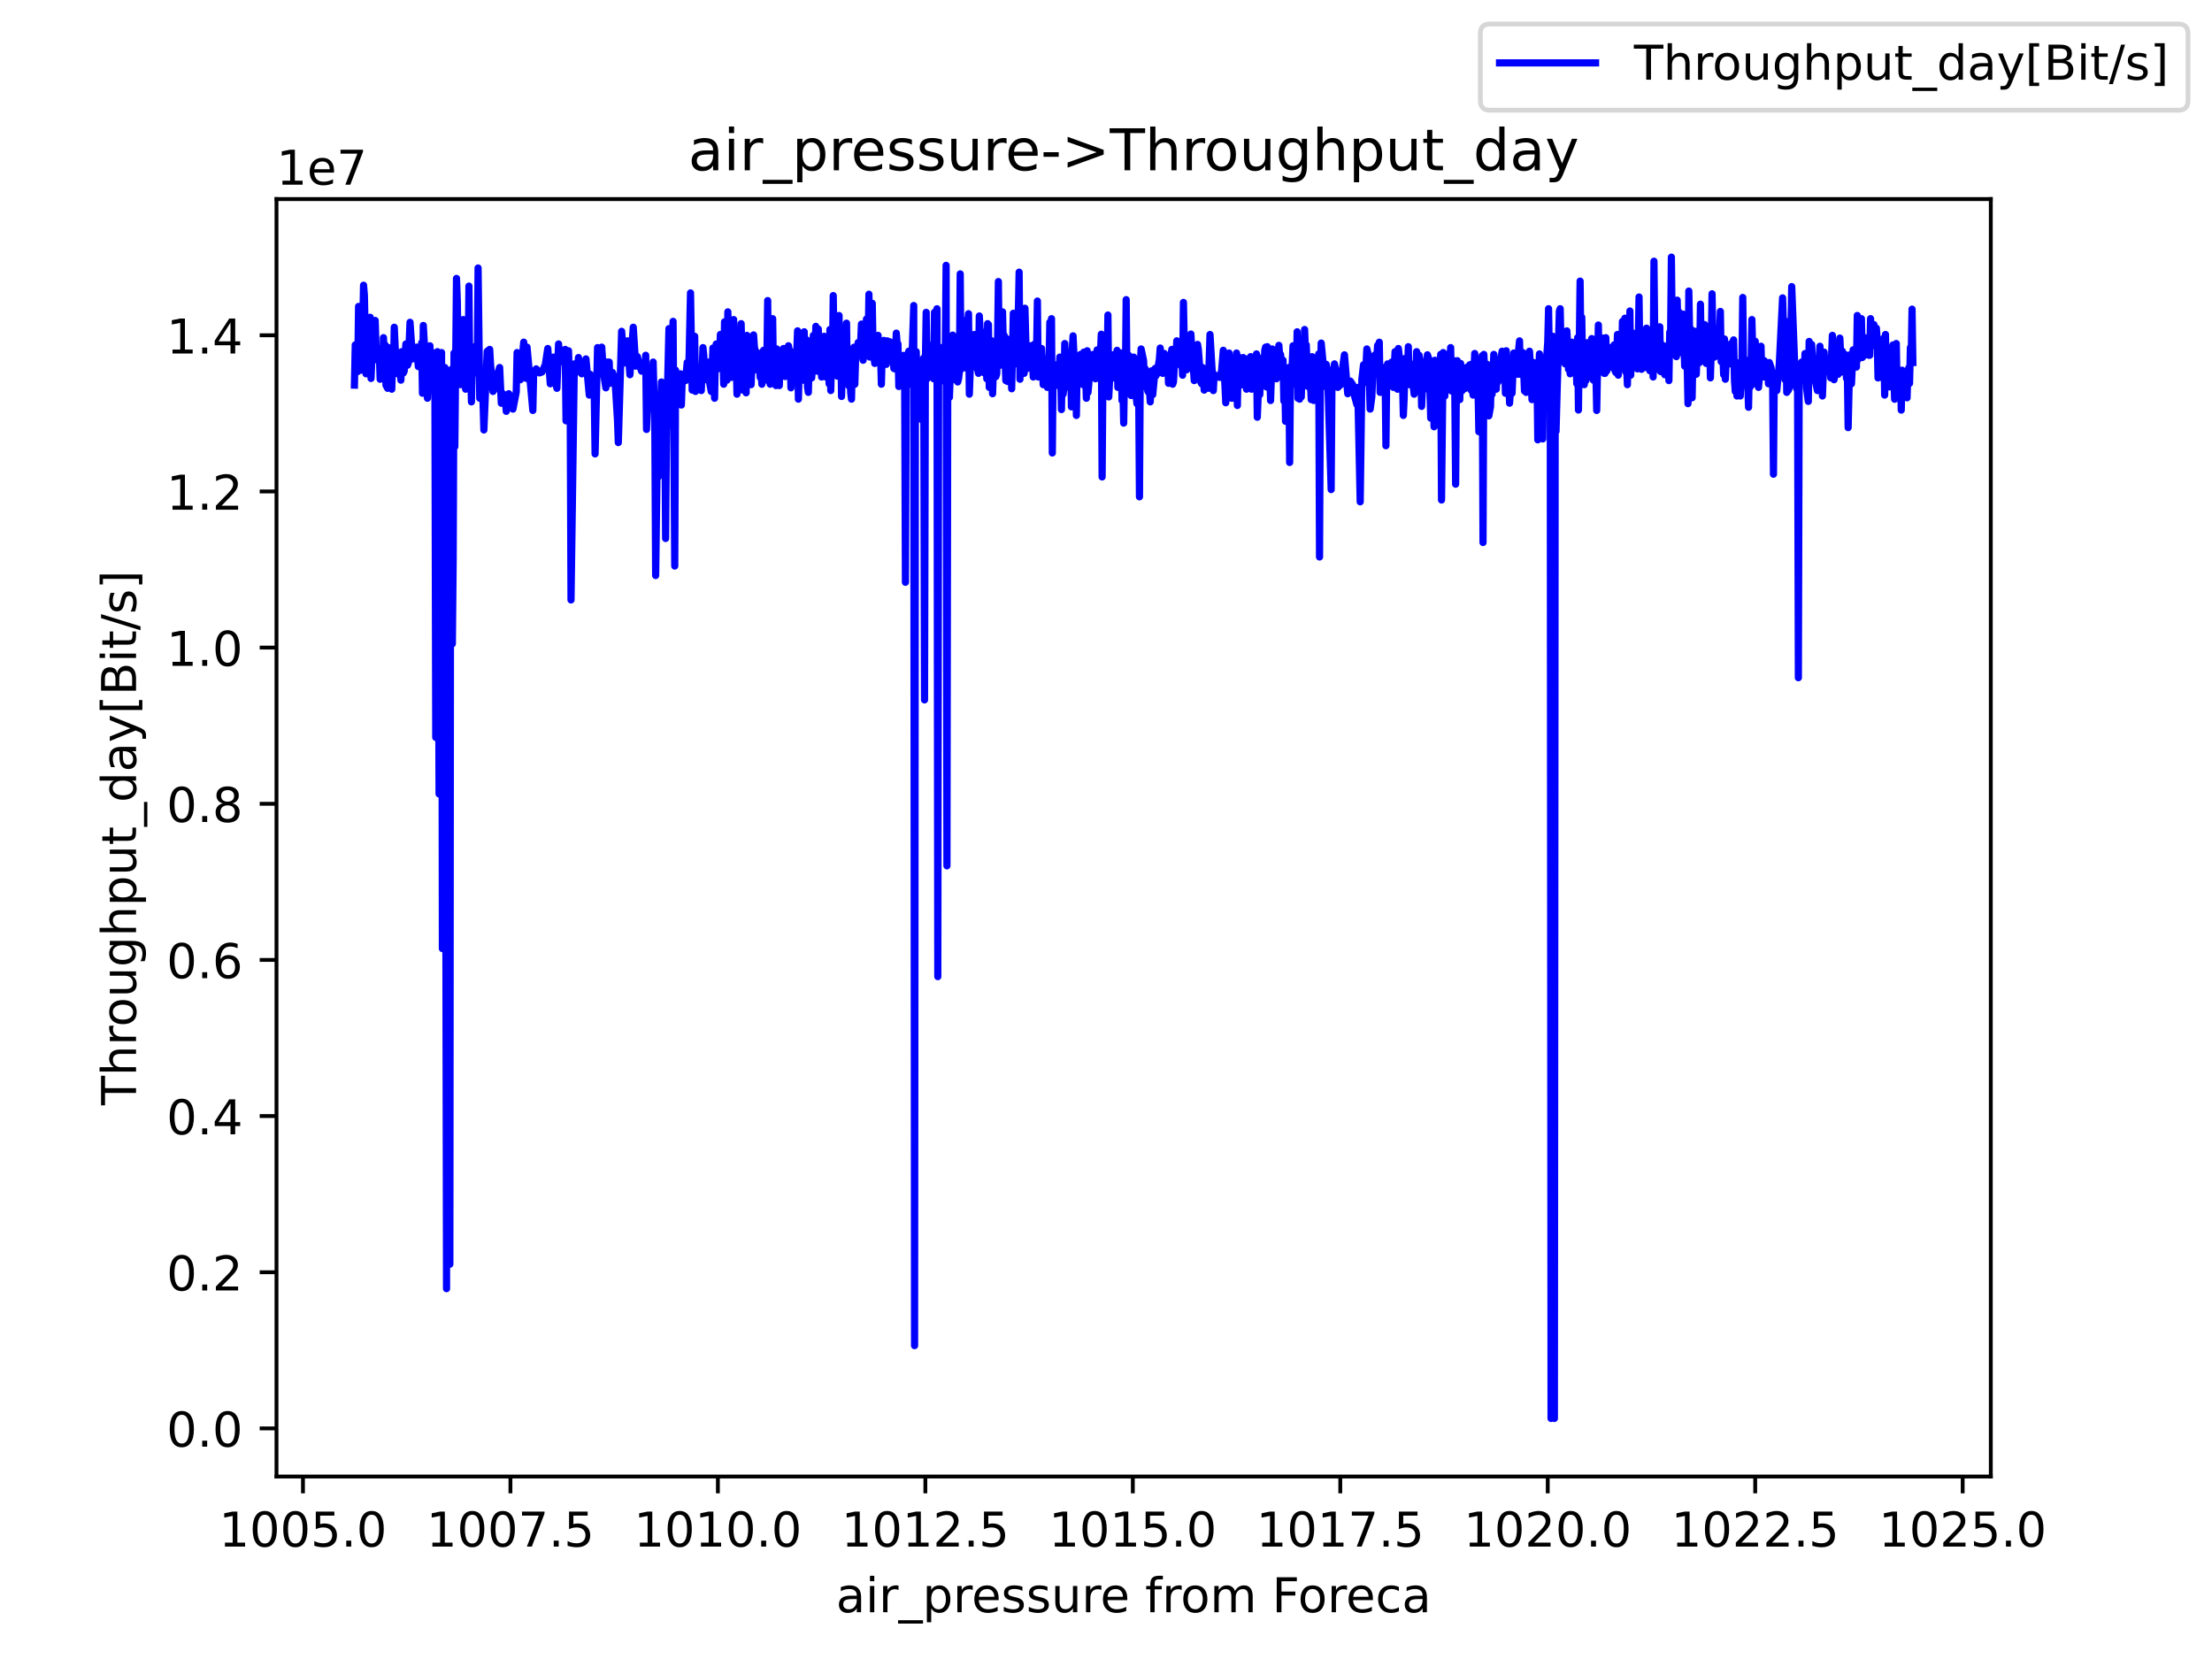 <?xml version="1.0" encoding="utf-8" standalone="no"?>
<!DOCTYPE svg PUBLIC "-//W3C//DTD SVG 1.1//EN"
  "http://www.w3.org/Graphics/SVG/1.1/DTD/svg11.dtd">
<!-- Created with matplotlib (https://matplotlib.org/) -->
<svg height="345.6pt" version="1.1" viewBox="0 0 460.8 345.6" width="460.8pt" xmlns="http://www.w3.org/2000/svg" xmlns:xlink="http://www.w3.org/1999/xlink">
 <defs>
  <style type="text/css">*{stroke-linecap:butt;stroke-linejoin:round;}</style>
 </defs>
 <g id="figure_1">
  <g id="patch_1">
   <path d="M 0 345.6 
L 460.8 345.6 
L 460.8 0 
L 0 0 
z
" style="fill:#ffffff;"/>
  </g>
  <g id="axes_1">
   <g id="patch_2">
    <path d="M 57.6 307.584 
L 414.72 307.584 
L 414.72 41.472 
L 57.6 41.472 
z
" style="fill:#ffffff;"/>
   </g>
   <g id="matplotlib.axis_1">
    <g id="xtick_1">
     <g id="line2d_1">
      <defs>
       <path d="M 0 0 
L 0 3.5 
" id="m29711b703c" style="stroke:#000000;stroke-width:0.8;"/>
      </defs>
      <g>
       <use style="stroke:#000000;stroke-width:0.8;" x="63.115" xlink:href="#m29711b703c" y="307.584"/>
      </g>
     </g>
     <g id="text_1">
      <!-- 1005.0 -->
      <g transform="translate(45.619 322.182)scale(0.1 -0.1)">
       <defs>
        <path d="M 12.406 8.297 
L 28.516 8.297 
L 28.516 63.922 
L 10.984 60.406 
L 10.984 69.391 
L 28.422 72.906 
L 38.281 72.906 
L 38.281 8.297 
L 54.391 8.297 
L 54.391 0 
L 12.406 0 
z
" id="DejaVuSans-49"/>
        <path d="M 31.781 66.406 
Q 24.172 66.406 20.328 58.906 
Q 16.5 51.422 16.5 36.375 
Q 16.5 21.391 20.328 13.891 
Q 24.172 6.391 31.781 6.391 
Q 39.453 6.391 43.281 13.891 
Q 47.125 21.391 47.125 36.375 
Q 47.125 51.422 43.281 58.906 
Q 39.453 66.406 31.781 66.406 
z
M 31.781 74.219 
Q 44.047 74.219 50.516 64.516 
Q 56.984 54.828 56.984 36.375 
Q 56.984 17.969 50.516 8.266 
Q 44.047 -1.422 31.781 -1.422 
Q 19.531 -1.422 13.062 8.266 
Q 6.594 17.969 6.594 36.375 
Q 6.594 54.828 13.062 64.516 
Q 19.531 74.219 31.781 74.219 
z
" id="DejaVuSans-48"/>
        <path d="M 10.797 72.906 
L 49.516 72.906 
L 49.516 64.594 
L 19.828 64.594 
L 19.828 46.734 
Q 21.969 47.469 24.109 47.828 
Q 26.266 48.188 28.422 48.188 
Q 40.625 48.188 47.75 41.5 
Q 54.891 34.812 54.891 23.391 
Q 54.891 11.625 47.562 5.094 
Q 40.234 -1.422 26.906 -1.422 
Q 22.312 -1.422 17.547 -0.641 
Q 12.797 0.141 7.719 1.703 
L 7.719 11.625 
Q 12.109 9.234 16.797 8.062 
Q 21.484 6.891 26.703 6.891 
Q 35.156 6.891 40.078 11.328 
Q 45.016 15.766 45.016 23.391 
Q 45.016 31 40.078 35.438 
Q 35.156 39.891 26.703 39.891 
Q 22.75 39.891 18.812 39.016 
Q 14.891 38.141 10.797 36.281 
z
" id="DejaVuSans-53"/>
        <path d="M 10.688 12.406 
L 21 12.406 
L 21 0 
L 10.688 0 
z
" id="DejaVuSans-46"/>
       </defs>
       <use xlink:href="#DejaVuSans-49"/>
       <use x="63.623" xlink:href="#DejaVuSans-48"/>
       <use x="127.246" xlink:href="#DejaVuSans-48"/>
       <use x="190.869" xlink:href="#DejaVuSans-53"/>
       <use x="254.492" xlink:href="#DejaVuSans-46"/>
       <use x="286.279" xlink:href="#DejaVuSans-48"/>
      </g>
     </g>
    </g>
    <g id="xtick_2">
     <g id="line2d_2">
      <g>
       <use style="stroke:#000000;stroke-width:0.8;" x="106.333" xlink:href="#m29711b703c" y="307.584"/>
      </g>
     </g>
     <g id="text_2">
      <!-- 1007.5 -->
      <g transform="translate(88.837 322.182)scale(0.1 -0.1)">
       <defs>
        <path d="M 8.203 72.906 
L 55.078 72.906 
L 55.078 68.703 
L 28.609 0 
L 18.312 0 
L 43.219 64.594 
L 8.203 64.594 
z
" id="DejaVuSans-55"/>
       </defs>
       <use xlink:href="#DejaVuSans-49"/>
       <use x="63.623" xlink:href="#DejaVuSans-48"/>
       <use x="127.246" xlink:href="#DejaVuSans-48"/>
       <use x="190.869" xlink:href="#DejaVuSans-55"/>
       <use x="254.492" xlink:href="#DejaVuSans-46"/>
       <use x="286.279" xlink:href="#DejaVuSans-53"/>
      </g>
     </g>
    </g>
    <g id="xtick_3">
     <g id="line2d_3">
      <g>
       <use style="stroke:#000000;stroke-width:0.8;" x="149.551" xlink:href="#m29711b703c" y="307.584"/>
      </g>
     </g>
     <g id="text_3">
      <!-- 1010.0 -->
      <g transform="translate(132.056 322.182)scale(0.1 -0.1)">
       <use xlink:href="#DejaVuSans-49"/>
       <use x="63.623" xlink:href="#DejaVuSans-48"/>
       <use x="127.246" xlink:href="#DejaVuSans-49"/>
       <use x="190.869" xlink:href="#DejaVuSans-48"/>
       <use x="254.492" xlink:href="#DejaVuSans-46"/>
       <use x="286.279" xlink:href="#DejaVuSans-48"/>
      </g>
     </g>
    </g>
    <g id="xtick_4">
     <g id="line2d_4">
      <g>
       <use style="stroke:#000000;stroke-width:0.8;" x="192.769" xlink:href="#m29711b703c" y="307.584"/>
      </g>
     </g>
     <g id="text_4">
      <!-- 1012.5 -->
      <g transform="translate(175.274 322.182)scale(0.1 -0.1)">
       <defs>
        <path d="M 19.188 8.297 
L 53.609 8.297 
L 53.609 0 
L 7.328 0 
L 7.328 8.297 
Q 12.938 14.109 22.625 23.891 
Q 32.328 33.688 34.812 36.531 
Q 39.547 41.844 41.422 45.531 
Q 43.312 49.219 43.312 52.781 
Q 43.312 58.594 39.234 62.25 
Q 35.156 65.922 28.609 65.922 
Q 23.969 65.922 18.812 64.312 
Q 13.672 62.703 7.812 59.422 
L 7.812 69.391 
Q 13.766 71.781 18.938 73 
Q 24.125 74.219 28.422 74.219 
Q 39.75 74.219 46.484 68.547 
Q 53.219 62.891 53.219 53.422 
Q 53.219 48.922 51.531 44.891 
Q 49.859 40.875 45.406 35.406 
Q 44.188 33.984 37.641 27.219 
Q 31.109 20.453 19.188 8.297 
z
" id="DejaVuSans-50"/>
       </defs>
       <use xlink:href="#DejaVuSans-49"/>
       <use x="63.623" xlink:href="#DejaVuSans-48"/>
       <use x="127.246" xlink:href="#DejaVuSans-49"/>
       <use x="190.869" xlink:href="#DejaVuSans-50"/>
       <use x="254.492" xlink:href="#DejaVuSans-46"/>
       <use x="286.279" xlink:href="#DejaVuSans-53"/>
      </g>
     </g>
    </g>
    <g id="xtick_5">
     <g id="line2d_5">
      <g>
       <use style="stroke:#000000;stroke-width:0.8;" x="235.987" xlink:href="#m29711b703c" y="307.584"/>
      </g>
     </g>
     <g id="text_5">
      <!-- 1015.0 -->
      <g transform="translate(218.492 322.182)scale(0.1 -0.1)">
       <use xlink:href="#DejaVuSans-49"/>
       <use x="63.623" xlink:href="#DejaVuSans-48"/>
       <use x="127.246" xlink:href="#DejaVuSans-49"/>
       <use x="190.869" xlink:href="#DejaVuSans-53"/>
       <use x="254.492" xlink:href="#DejaVuSans-46"/>
       <use x="286.279" xlink:href="#DejaVuSans-48"/>
      </g>
     </g>
    </g>
    <g id="xtick_6">
     <g id="line2d_6">
      <g>
       <use style="stroke:#000000;stroke-width:0.8;" x="279.205" xlink:href="#m29711b703c" y="307.584"/>
      </g>
     </g>
     <g id="text_6">
      <!-- 1017.5 -->
      <g transform="translate(261.71 322.182)scale(0.1 -0.1)">
       <use xlink:href="#DejaVuSans-49"/>
       <use x="63.623" xlink:href="#DejaVuSans-48"/>
       <use x="127.246" xlink:href="#DejaVuSans-49"/>
       <use x="190.869" xlink:href="#DejaVuSans-55"/>
       <use x="254.492" xlink:href="#DejaVuSans-46"/>
       <use x="286.279" xlink:href="#DejaVuSans-53"/>
      </g>
     </g>
    </g>
    <g id="xtick_7">
     <g id="line2d_7">
      <g>
       <use style="stroke:#000000;stroke-width:0.8;" x="322.423" xlink:href="#m29711b703c" y="307.584"/>
      </g>
     </g>
     <g id="text_7">
      <!-- 1020.0 -->
      <g transform="translate(304.928 322.182)scale(0.1 -0.1)">
       <use xlink:href="#DejaVuSans-49"/>
       <use x="63.623" xlink:href="#DejaVuSans-48"/>
       <use x="127.246" xlink:href="#DejaVuSans-50"/>
       <use x="190.869" xlink:href="#DejaVuSans-48"/>
       <use x="254.492" xlink:href="#DejaVuSans-46"/>
       <use x="286.279" xlink:href="#DejaVuSans-48"/>
      </g>
     </g>
    </g>
    <g id="xtick_8">
     <g id="line2d_8">
      <g>
       <use style="stroke:#000000;stroke-width:0.8;" x="365.641" xlink:href="#m29711b703c" y="307.584"/>
      </g>
     </g>
     <g id="text_8">
      <!-- 1022.5 -->
      <g transform="translate(348.146 322.182)scale(0.1 -0.1)">
       <use xlink:href="#DejaVuSans-49"/>
       <use x="63.623" xlink:href="#DejaVuSans-48"/>
       <use x="127.246" xlink:href="#DejaVuSans-50"/>
       <use x="190.869" xlink:href="#DejaVuSans-50"/>
       <use x="254.492" xlink:href="#DejaVuSans-46"/>
       <use x="286.279" xlink:href="#DejaVuSans-53"/>
      </g>
     </g>
    </g>
    <g id="xtick_9">
     <g id="line2d_9">
      <g>
       <use style="stroke:#000000;stroke-width:0.8;" x="408.86" xlink:href="#m29711b703c" y="307.584"/>
      </g>
     </g>
     <g id="text_9">
      <!-- 1025.0 -->
      <g transform="translate(391.364 322.182)scale(0.1 -0.1)">
       <use xlink:href="#DejaVuSans-49"/>
       <use x="63.623" xlink:href="#DejaVuSans-48"/>
       <use x="127.246" xlink:href="#DejaVuSans-50"/>
       <use x="190.869" xlink:href="#DejaVuSans-53"/>
       <use x="254.492" xlink:href="#DejaVuSans-46"/>
       <use x="286.279" xlink:href="#DejaVuSans-48"/>
      </g>
     </g>
    </g>
    <g id="text_10">
     <!-- air_pressure from Foreca -->
     <g transform="translate(174.162 335.861)scale(0.1 -0.1)">
      <defs>
       <path d="M 34.281 27.484 
Q 23.391 27.484 19.188 25 
Q 14.984 22.516 14.984 16.5 
Q 14.984 11.719 18.141 8.906 
Q 21.297 6.109 26.703 6.109 
Q 34.188 6.109 38.703 11.406 
Q 43.219 16.703 43.219 25.484 
L 43.219 27.484 
z
M 52.203 31.203 
L 52.203 0 
L 43.219 0 
L 43.219 8.297 
Q 40.141 3.328 35.547 0.953 
Q 30.953 -1.422 24.312 -1.422 
Q 15.922 -1.422 10.953 3.297 
Q 6 8.016 6 15.922 
Q 6 25.141 12.172 29.828 
Q 18.359 34.516 30.609 34.516 
L 43.219 34.516 
L 43.219 35.406 
Q 43.219 41.609 39.141 45 
Q 35.062 48.391 27.688 48.391 
Q 23 48.391 18.547 47.266 
Q 14.109 46.141 10.016 43.891 
L 10.016 52.203 
Q 14.938 54.109 19.578 55.047 
Q 24.219 56 28.609 56 
Q 40.484 56 46.344 49.844 
Q 52.203 43.703 52.203 31.203 
z
" id="DejaVuSans-97"/>
       <path d="M 9.422 54.688 
L 18.406 54.688 
L 18.406 0 
L 9.422 0 
z
M 9.422 75.984 
L 18.406 75.984 
L 18.406 64.594 
L 9.422 64.594 
z
" id="DejaVuSans-105"/>
       <path d="M 41.109 46.297 
Q 39.594 47.172 37.812 47.578 
Q 36.031 48 33.891 48 
Q 26.266 48 22.188 43.047 
Q 18.109 38.094 18.109 28.812 
L 18.109 0 
L 9.078 0 
L 9.078 54.688 
L 18.109 54.688 
L 18.109 46.188 
Q 20.953 51.172 25.484 53.578 
Q 30.031 56 36.531 56 
Q 37.453 56 38.578 55.875 
Q 39.703 55.766 41.062 55.516 
z
" id="DejaVuSans-114"/>
       <path d="M 50.984 -16.609 
L 50.984 -23.578 
L -0.984 -23.578 
L -0.984 -16.609 
z
" id="DejaVuSans-95"/>
       <path d="M 18.109 8.203 
L 18.109 -20.797 
L 9.078 -20.797 
L 9.078 54.688 
L 18.109 54.688 
L 18.109 46.391 
Q 20.953 51.266 25.266 53.625 
Q 29.594 56 35.594 56 
Q 45.562 56 51.781 48.094 
Q 58.016 40.188 58.016 27.297 
Q 58.016 14.406 51.781 6.484 
Q 45.562 -1.422 35.594 -1.422 
Q 29.594 -1.422 25.266 0.953 
Q 20.953 3.328 18.109 8.203 
z
M 48.688 27.297 
Q 48.688 37.203 44.609 42.844 
Q 40.531 48.484 33.406 48.484 
Q 26.266 48.484 22.188 42.844 
Q 18.109 37.203 18.109 27.297 
Q 18.109 17.391 22.188 11.75 
Q 26.266 6.109 33.406 6.109 
Q 40.531 6.109 44.609 11.75 
Q 48.688 17.391 48.688 27.297 
z
" id="DejaVuSans-112"/>
       <path d="M 56.203 29.594 
L 56.203 25.203 
L 14.891 25.203 
Q 15.484 15.922 20.484 11.062 
Q 25.484 6.203 34.422 6.203 
Q 39.594 6.203 44.453 7.469 
Q 49.312 8.734 54.109 11.281 
L 54.109 2.781 
Q 49.266 0.734 44.188 -0.344 
Q 39.109 -1.422 33.891 -1.422 
Q 20.797 -1.422 13.156 6.188 
Q 5.516 13.812 5.516 26.812 
Q 5.516 40.234 12.766 48.109 
Q 20.016 56 32.328 56 
Q 43.359 56 49.781 48.891 
Q 56.203 41.797 56.203 29.594 
z
M 47.219 32.234 
Q 47.125 39.594 43.094 43.984 
Q 39.062 48.391 32.422 48.391 
Q 24.906 48.391 20.391 44.141 
Q 15.875 39.891 15.188 32.172 
z
" id="DejaVuSans-101"/>
       <path d="M 44.281 53.078 
L 44.281 44.578 
Q 40.484 46.531 36.375 47.5 
Q 32.281 48.484 27.875 48.484 
Q 21.188 48.484 17.844 46.438 
Q 14.5 44.391 14.5 40.281 
Q 14.5 37.156 16.891 35.375 
Q 19.281 33.594 26.516 31.984 
L 29.594 31.297 
Q 39.156 29.25 43.188 25.516 
Q 47.219 21.781 47.219 15.094 
Q 47.219 7.469 41.188 3.016 
Q 35.156 -1.422 24.609 -1.422 
Q 20.219 -1.422 15.453 -0.562 
Q 10.688 0.297 5.422 2 
L 5.422 11.281 
Q 10.406 8.688 15.234 7.391 
Q 20.062 6.109 24.812 6.109 
Q 31.156 6.109 34.562 8.281 
Q 37.984 10.453 37.984 14.406 
Q 37.984 18.062 35.516 20.016 
Q 33.062 21.969 24.703 23.781 
L 21.578 24.516 
Q 13.234 26.266 9.516 29.906 
Q 5.812 33.547 5.812 39.891 
Q 5.812 47.609 11.281 51.797 
Q 16.75 56 26.812 56 
Q 31.781 56 36.172 55.266 
Q 40.578 54.547 44.281 53.078 
z
" id="DejaVuSans-115"/>
       <path d="M 8.5 21.578 
L 8.5 54.688 
L 17.484 54.688 
L 17.484 21.922 
Q 17.484 14.156 20.5 10.266 
Q 23.531 6.391 29.594 6.391 
Q 36.859 6.391 41.078 11.031 
Q 45.312 15.672 45.312 23.688 
L 45.312 54.688 
L 54.297 54.688 
L 54.297 0 
L 45.312 0 
L 45.312 8.406 
Q 42.047 3.422 37.719 1 
Q 33.406 -1.422 27.688 -1.422 
Q 18.266 -1.422 13.375 4.438 
Q 8.5 10.297 8.5 21.578 
z
M 31.109 56 
z
" id="DejaVuSans-117"/>
       <path id="DejaVuSans-32"/>
       <path d="M 37.109 75.984 
L 37.109 68.5 
L 28.516 68.5 
Q 23.688 68.5 21.797 66.547 
Q 19.922 64.594 19.922 59.516 
L 19.922 54.688 
L 34.719 54.688 
L 34.719 47.703 
L 19.922 47.703 
L 19.922 0 
L 10.891 0 
L 10.891 47.703 
L 2.297 47.703 
L 2.297 54.688 
L 10.891 54.688 
L 10.891 58.5 
Q 10.891 67.625 15.141 71.797 
Q 19.391 75.984 28.609 75.984 
z
" id="DejaVuSans-102"/>
       <path d="M 30.609 48.391 
Q 23.391 48.391 19.188 42.75 
Q 14.984 37.109 14.984 27.297 
Q 14.984 17.484 19.156 11.844 
Q 23.344 6.203 30.609 6.203 
Q 37.797 6.203 41.984 11.859 
Q 46.188 17.531 46.188 27.297 
Q 46.188 37.016 41.984 42.703 
Q 37.797 48.391 30.609 48.391 
z
M 30.609 56 
Q 42.328 56 49.016 48.375 
Q 55.719 40.766 55.719 27.297 
Q 55.719 13.875 49.016 6.219 
Q 42.328 -1.422 30.609 -1.422 
Q 18.844 -1.422 12.172 6.219 
Q 5.516 13.875 5.516 27.297 
Q 5.516 40.766 12.172 48.375 
Q 18.844 56 30.609 56 
z
" id="DejaVuSans-111"/>
       <path d="M 52 44.188 
Q 55.375 50.25 60.062 53.125 
Q 64.75 56 71.094 56 
Q 79.641 56 84.281 50.016 
Q 88.922 44.047 88.922 33.016 
L 88.922 0 
L 79.891 0 
L 79.891 32.719 
Q 79.891 40.578 77.094 44.375 
Q 74.312 48.188 68.609 48.188 
Q 61.625 48.188 57.562 43.547 
Q 53.516 38.922 53.516 30.906 
L 53.516 0 
L 44.484 0 
L 44.484 32.719 
Q 44.484 40.625 41.703 44.406 
Q 38.922 48.188 33.109 48.188 
Q 26.219 48.188 22.156 43.531 
Q 18.109 38.875 18.109 30.906 
L 18.109 0 
L 9.078 0 
L 9.078 54.688 
L 18.109 54.688 
L 18.109 46.188 
Q 21.188 51.219 25.484 53.609 
Q 29.781 56 35.688 56 
Q 41.656 56 45.828 52.969 
Q 50 49.953 52 44.188 
z
" id="DejaVuSans-109"/>
       <path d="M 9.812 72.906 
L 51.703 72.906 
L 51.703 64.594 
L 19.672 64.594 
L 19.672 43.109 
L 48.578 43.109 
L 48.578 34.812 
L 19.672 34.812 
L 19.672 0 
L 9.812 0 
z
" id="DejaVuSans-70"/>
       <path d="M 48.781 52.594 
L 48.781 44.188 
Q 44.969 46.297 41.141 47.344 
Q 37.312 48.391 33.406 48.391 
Q 24.656 48.391 19.812 42.844 
Q 14.984 37.312 14.984 27.297 
Q 14.984 17.281 19.812 11.734 
Q 24.656 6.203 33.406 6.203 
Q 37.312 6.203 41.141 7.25 
Q 44.969 8.297 48.781 10.406 
L 48.781 2.094 
Q 45.016 0.344 40.984 -0.531 
Q 36.969 -1.422 32.422 -1.422 
Q 20.062 -1.422 12.781 6.344 
Q 5.516 14.109 5.516 27.297 
Q 5.516 40.672 12.859 48.328 
Q 20.219 56 33.016 56 
Q 37.156 56 41.109 55.141 
Q 45.062 54.297 48.781 52.594 
z
" id="DejaVuSans-99"/>
      </defs>
      <use xlink:href="#DejaVuSans-97"/>
      <use x="61.279" xlink:href="#DejaVuSans-105"/>
      <use x="89.062" xlink:href="#DejaVuSans-114"/>
      <use x="130.176" xlink:href="#DejaVuSans-95"/>
      <use x="180.176" xlink:href="#DejaVuSans-112"/>
      <use x="243.652" xlink:href="#DejaVuSans-114"/>
      <use x="282.516" xlink:href="#DejaVuSans-101"/>
      <use x="344.039" xlink:href="#DejaVuSans-115"/>
      <use x="396.139" xlink:href="#DejaVuSans-115"/>
      <use x="448.238" xlink:href="#DejaVuSans-117"/>
      <use x="511.617" xlink:href="#DejaVuSans-114"/>
      <use x="550.48" xlink:href="#DejaVuSans-101"/>
      <use x="612.004" xlink:href="#DejaVuSans-32"/>
      <use x="643.791" xlink:href="#DejaVuSans-102"/>
      <use x="678.996" xlink:href="#DejaVuSans-114"/>
      <use x="717.859" xlink:href="#DejaVuSans-111"/>
      <use x="779.041" xlink:href="#DejaVuSans-109"/>
      <use x="876.453" xlink:href="#DejaVuSans-32"/>
      <use x="908.24" xlink:href="#DejaVuSans-70"/>
      <use x="962.135" xlink:href="#DejaVuSans-111"/>
      <use x="1023.316" xlink:href="#DejaVuSans-114"/>
      <use x="1062.18" xlink:href="#DejaVuSans-101"/>
      <use x="1123.703" xlink:href="#DejaVuSans-99"/>
      <use x="1178.684" xlink:href="#DejaVuSans-97"/>
     </g>
    </g>
   </g>
   <g id="matplotlib.axis_2">
    <g id="ytick_1">
     <g id="line2d_10">
      <defs>
       <path d="M 0 0 
L -3.5 0 
" id="mbfd7f37415" style="stroke:#000000;stroke-width:0.8;"/>
      </defs>
      <g>
       <use style="stroke:#000000;stroke-width:0.8;" x="57.6" xlink:href="#mbfd7f37415" y="297.56"/>
      </g>
     </g>
     <g id="text_11">
      <!-- 0.0 -->
      <g transform="translate(34.697 301.36)scale(0.1 -0.1)">
       <use xlink:href="#DejaVuSans-48"/>
       <use x="63.623" xlink:href="#DejaVuSans-46"/>
       <use x="95.41" xlink:href="#DejaVuSans-48"/>
      </g>
     </g>
    </g>
    <g id="ytick_2">
     <g id="line2d_11">
      <g>
       <use style="stroke:#000000;stroke-width:0.8;" x="57.6" xlink:href="#mbfd7f37415" y="265.03"/>
      </g>
     </g>
     <g id="text_12">
      <!-- 0.2 -->
      <g transform="translate(34.697 268.829)scale(0.1 -0.1)">
       <use xlink:href="#DejaVuSans-48"/>
       <use x="63.623" xlink:href="#DejaVuSans-46"/>
       <use x="95.41" xlink:href="#DejaVuSans-50"/>
      </g>
     </g>
    </g>
    <g id="ytick_3">
     <g id="line2d_12">
      <g>
       <use style="stroke:#000000;stroke-width:0.8;" x="57.6" xlink:href="#mbfd7f37415" y="232.499"/>
      </g>
     </g>
     <g id="text_13">
      <!-- 0.4 -->
      <g transform="translate(34.697 236.298)scale(0.1 -0.1)">
       <defs>
        <path d="M 37.797 64.312 
L 12.891 25.391 
L 37.797 25.391 
z
M 35.203 72.906 
L 47.609 72.906 
L 47.609 25.391 
L 58.016 25.391 
L 58.016 17.188 
L 47.609 17.188 
L 47.609 0 
L 37.797 0 
L 37.797 17.188 
L 4.891 17.188 
L 4.891 26.703 
z
" id="DejaVuSans-52"/>
       </defs>
       <use xlink:href="#DejaVuSans-48"/>
       <use x="63.623" xlink:href="#DejaVuSans-46"/>
       <use x="95.41" xlink:href="#DejaVuSans-52"/>
      </g>
     </g>
    </g>
    <g id="ytick_4">
     <g id="line2d_13">
      <g>
       <use style="stroke:#000000;stroke-width:0.8;" x="57.6" xlink:href="#mbfd7f37415" y="199.968"/>
      </g>
     </g>
     <g id="text_14">
      <!-- 0.6 -->
      <g transform="translate(34.697 203.768)scale(0.1 -0.1)">
       <defs>
        <path d="M 33.016 40.375 
Q 26.375 40.375 22.484 35.828 
Q 18.609 31.297 18.609 23.391 
Q 18.609 15.531 22.484 10.953 
Q 26.375 6.391 33.016 6.391 
Q 39.656 6.391 43.531 10.953 
Q 47.406 15.531 47.406 23.391 
Q 47.406 31.297 43.531 35.828 
Q 39.656 40.375 33.016 40.375 
z
M 52.594 71.297 
L 52.594 62.312 
Q 48.875 64.062 45.094 64.984 
Q 41.312 65.922 37.594 65.922 
Q 27.828 65.922 22.672 59.328 
Q 17.531 52.734 16.797 39.406 
Q 19.672 43.656 24.016 45.922 
Q 28.375 48.188 33.594 48.188 
Q 44.578 48.188 50.953 41.516 
Q 57.328 34.859 57.328 23.391 
Q 57.328 12.156 50.688 5.359 
Q 44.047 -1.422 33.016 -1.422 
Q 20.359 -1.422 13.672 8.266 
Q 6.984 17.969 6.984 36.375 
Q 6.984 53.656 15.188 63.938 
Q 23.391 74.219 37.203 74.219 
Q 40.922 74.219 44.703 73.484 
Q 48.484 72.75 52.594 71.297 
z
" id="DejaVuSans-54"/>
       </defs>
       <use xlink:href="#DejaVuSans-48"/>
       <use x="63.623" xlink:href="#DejaVuSans-46"/>
       <use x="95.41" xlink:href="#DejaVuSans-54"/>
      </g>
     </g>
    </g>
    <g id="ytick_5">
     <g id="line2d_14">
      <g>
       <use style="stroke:#000000;stroke-width:0.8;" x="57.6" xlink:href="#mbfd7f37415" y="167.438"/>
      </g>
     </g>
     <g id="text_15">
      <!-- 0.8 -->
      <g transform="translate(34.697 171.237)scale(0.1 -0.1)">
       <defs>
        <path d="M 31.781 34.625 
Q 24.75 34.625 20.719 30.859 
Q 16.703 27.094 16.703 20.516 
Q 16.703 13.922 20.719 10.156 
Q 24.75 6.391 31.781 6.391 
Q 38.812 6.391 42.859 10.172 
Q 46.922 13.969 46.922 20.516 
Q 46.922 27.094 42.891 30.859 
Q 38.875 34.625 31.781 34.625 
z
M 21.922 38.812 
Q 15.578 40.375 12.031 44.719 
Q 8.5 49.078 8.5 55.328 
Q 8.5 64.062 14.719 69.141 
Q 20.953 74.219 31.781 74.219 
Q 42.672 74.219 48.875 69.141 
Q 55.078 64.062 55.078 55.328 
Q 55.078 49.078 51.531 44.719 
Q 48 40.375 41.703 38.812 
Q 48.828 37.156 52.797 32.312 
Q 56.781 27.484 56.781 20.516 
Q 56.781 9.906 50.312 4.234 
Q 43.844 -1.422 31.781 -1.422 
Q 19.734 -1.422 13.25 4.234 
Q 6.781 9.906 6.781 20.516 
Q 6.781 27.484 10.781 32.312 
Q 14.797 37.156 21.922 38.812 
z
M 18.312 54.391 
Q 18.312 48.734 21.844 45.562 
Q 25.391 42.391 31.781 42.391 
Q 38.141 42.391 41.719 45.562 
Q 45.312 48.734 45.312 54.391 
Q 45.312 60.062 41.719 63.234 
Q 38.141 66.406 31.781 66.406 
Q 25.391 66.406 21.844 63.234 
Q 18.312 60.062 18.312 54.391 
z
" id="DejaVuSans-56"/>
       </defs>
       <use xlink:href="#DejaVuSans-48"/>
       <use x="63.623" xlink:href="#DejaVuSans-46"/>
       <use x="95.41" xlink:href="#DejaVuSans-56"/>
      </g>
     </g>
    </g>
    <g id="ytick_6">
     <g id="line2d_15">
      <g>
       <use style="stroke:#000000;stroke-width:0.8;" x="57.6" xlink:href="#mbfd7f37415" y="134.907"/>
      </g>
     </g>
     <g id="text_16">
      <!-- 1.0 -->
      <g transform="translate(34.697 138.706)scale(0.1 -0.1)">
       <use xlink:href="#DejaVuSans-49"/>
       <use x="63.623" xlink:href="#DejaVuSans-46"/>
       <use x="95.41" xlink:href="#DejaVuSans-48"/>
      </g>
     </g>
    </g>
    <g id="ytick_7">
     <g id="line2d_16">
      <g>
       <use style="stroke:#000000;stroke-width:0.8;" x="57.6" xlink:href="#mbfd7f37415" y="102.377"/>
      </g>
     </g>
     <g id="text_17">
      <!-- 1.2 -->
      <g transform="translate(34.697 106.176)scale(0.1 -0.1)">
       <use xlink:href="#DejaVuSans-49"/>
       <use x="63.623" xlink:href="#DejaVuSans-46"/>
       <use x="95.41" xlink:href="#DejaVuSans-50"/>
      </g>
     </g>
    </g>
    <g id="ytick_8">
     <g id="line2d_17">
      <g>
       <use style="stroke:#000000;stroke-width:0.8;" x="57.6" xlink:href="#mbfd7f37415" y="69.846"/>
      </g>
     </g>
     <g id="text_18">
      <!-- 1.4 -->
      <g transform="translate(34.697 73.645)scale(0.1 -0.1)">
       <use xlink:href="#DejaVuSans-49"/>
       <use x="63.623" xlink:href="#DejaVuSans-46"/>
       <use x="95.41" xlink:href="#DejaVuSans-52"/>
      </g>
     </g>
    </g>
    <g id="text_19">
     <!-- Throughput_day[Bit/s] -->
     <g transform="translate(28.339 230.236)rotate(-90)scale(0.1 -0.1)">
      <defs>
       <path d="M -0.297 72.906 
L 61.375 72.906 
L 61.375 64.594 
L 35.5 64.594 
L 35.5 0 
L 25.594 0 
L 25.594 64.594 
L -0.297 64.594 
z
" id="DejaVuSans-84"/>
       <path d="M 54.891 33.016 
L 54.891 0 
L 45.906 0 
L 45.906 32.719 
Q 45.906 40.484 42.875 44.328 
Q 39.844 48.188 33.797 48.188 
Q 26.516 48.188 22.312 43.547 
Q 18.109 38.922 18.109 30.906 
L 18.109 0 
L 9.078 0 
L 9.078 75.984 
L 18.109 75.984 
L 18.109 46.188 
Q 21.344 51.125 25.703 53.562 
Q 30.078 56 35.797 56 
Q 45.219 56 50.047 50.172 
Q 54.891 44.344 54.891 33.016 
z
" id="DejaVuSans-104"/>
       <path d="M 45.406 27.984 
Q 45.406 37.75 41.375 43.109 
Q 37.359 48.484 30.078 48.484 
Q 22.859 48.484 18.828 43.109 
Q 14.797 37.75 14.797 27.984 
Q 14.797 18.266 18.828 12.891 
Q 22.859 7.516 30.078 7.516 
Q 37.359 7.516 41.375 12.891 
Q 45.406 18.266 45.406 27.984 
z
M 54.391 6.781 
Q 54.391 -7.172 48.188 -13.984 
Q 42 -20.797 29.203 -20.797 
Q 24.469 -20.797 20.266 -20.094 
Q 16.062 -19.391 12.109 -17.922 
L 12.109 -9.188 
Q 16.062 -11.328 19.922 -12.344 
Q 23.781 -13.375 27.781 -13.375 
Q 36.625 -13.375 41.016 -8.766 
Q 45.406 -4.156 45.406 5.172 
L 45.406 9.625 
Q 42.625 4.781 38.281 2.391 
Q 33.938 0 27.875 0 
Q 17.828 0 11.672 7.656 
Q 5.516 15.328 5.516 27.984 
Q 5.516 40.672 11.672 48.328 
Q 17.828 56 27.875 56 
Q 33.938 56 38.281 53.609 
Q 42.625 51.219 45.406 46.391 
L 45.406 54.688 
L 54.391 54.688 
z
" id="DejaVuSans-103"/>
       <path d="M 18.312 70.219 
L 18.312 54.688 
L 36.812 54.688 
L 36.812 47.703 
L 18.312 47.703 
L 18.312 18.016 
Q 18.312 11.328 20.141 9.422 
Q 21.969 7.516 27.594 7.516 
L 36.812 7.516 
L 36.812 0 
L 27.594 0 
Q 17.188 0 13.234 3.875 
Q 9.281 7.766 9.281 18.016 
L 9.281 47.703 
L 2.688 47.703 
L 2.688 54.688 
L 9.281 54.688 
L 9.281 70.219 
z
" id="DejaVuSans-116"/>
       <path d="M 45.406 46.391 
L 45.406 75.984 
L 54.391 75.984 
L 54.391 0 
L 45.406 0 
L 45.406 8.203 
Q 42.578 3.328 38.25 0.953 
Q 33.938 -1.422 27.875 -1.422 
Q 17.969 -1.422 11.734 6.484 
Q 5.516 14.406 5.516 27.297 
Q 5.516 40.188 11.734 48.094 
Q 17.969 56 27.875 56 
Q 33.938 56 38.25 53.625 
Q 42.578 51.266 45.406 46.391 
z
M 14.797 27.297 
Q 14.797 17.391 18.875 11.75 
Q 22.953 6.109 30.078 6.109 
Q 37.203 6.109 41.297 11.75 
Q 45.406 17.391 45.406 27.297 
Q 45.406 37.203 41.297 42.844 
Q 37.203 48.484 30.078 48.484 
Q 22.953 48.484 18.875 42.844 
Q 14.797 37.203 14.797 27.297 
z
" id="DejaVuSans-100"/>
       <path d="M 32.172 -5.078 
Q 28.375 -14.844 24.75 -17.812 
Q 21.141 -20.797 15.094 -20.797 
L 7.906 -20.797 
L 7.906 -13.281 
L 13.188 -13.281 
Q 16.891 -13.281 18.938 -11.516 
Q 21 -9.766 23.484 -3.219 
L 25.094 0.875 
L 2.984 54.688 
L 12.5 54.688 
L 29.594 11.922 
L 46.688 54.688 
L 56.203 54.688 
z
" id="DejaVuSans-121"/>
       <path d="M 8.594 75.984 
L 29.297 75.984 
L 29.297 69 
L 17.578 69 
L 17.578 -6.203 
L 29.297 -6.203 
L 29.297 -13.188 
L 8.594 -13.188 
z
" id="DejaVuSans-91"/>
       <path d="M 19.672 34.812 
L 19.672 8.109 
L 35.5 8.109 
Q 43.453 8.109 47.281 11.406 
Q 51.125 14.703 51.125 21.484 
Q 51.125 28.328 47.281 31.562 
Q 43.453 34.812 35.5 34.812 
z
M 19.672 64.797 
L 19.672 42.828 
L 34.281 42.828 
Q 41.5 42.828 45.031 45.531 
Q 48.578 48.25 48.578 53.812 
Q 48.578 59.328 45.031 62.062 
Q 41.5 64.797 34.281 64.797 
z
M 9.812 72.906 
L 35.016 72.906 
Q 46.297 72.906 52.391 68.219 
Q 58.5 63.531 58.5 54.891 
Q 58.5 48.188 55.375 44.234 
Q 52.25 40.281 46.188 39.312 
Q 53.469 37.75 57.5 32.781 
Q 61.531 27.828 61.531 20.406 
Q 61.531 10.641 54.891 5.312 
Q 48.25 0 35.984 0 
L 9.812 0 
z
" id="DejaVuSans-66"/>
       <path d="M 25.391 72.906 
L 33.688 72.906 
L 8.297 -9.281 
L 0 -9.281 
z
" id="DejaVuSans-47"/>
       <path d="M 30.422 75.984 
L 30.422 -13.188 
L 9.719 -13.188 
L 9.719 -6.203 
L 21.391 -6.203 
L 21.391 69 
L 9.719 69 
L 9.719 75.984 
z
" id="DejaVuSans-93"/>
      </defs>
      <use xlink:href="#DejaVuSans-84"/>
      <use x="61.084" xlink:href="#DejaVuSans-104"/>
      <use x="124.463" xlink:href="#DejaVuSans-114"/>
      <use x="163.326" xlink:href="#DejaVuSans-111"/>
      <use x="224.508" xlink:href="#DejaVuSans-117"/>
      <use x="287.887" xlink:href="#DejaVuSans-103"/>
      <use x="351.363" xlink:href="#DejaVuSans-104"/>
      <use x="414.742" xlink:href="#DejaVuSans-112"/>
      <use x="478.219" xlink:href="#DejaVuSans-117"/>
      <use x="541.598" xlink:href="#DejaVuSans-116"/>
      <use x="580.807" xlink:href="#DejaVuSans-95"/>
      <use x="630.807" xlink:href="#DejaVuSans-100"/>
      <use x="694.283" xlink:href="#DejaVuSans-97"/>
      <use x="755.562" xlink:href="#DejaVuSans-121"/>
      <use x="814.742" xlink:href="#DejaVuSans-91"/>
      <use x="853.756" xlink:href="#DejaVuSans-66"/>
      <use x="922.359" xlink:href="#DejaVuSans-105"/>
      <use x="950.143" xlink:href="#DejaVuSans-116"/>
      <use x="989.352" xlink:href="#DejaVuSans-47"/>
      <use x="1023.043" xlink:href="#DejaVuSans-115"/>
      <use x="1075.143" xlink:href="#DejaVuSans-93"/>
     </g>
    </g>
    <g id="text_20">
     <!-- 1e7 -->
     <g transform="translate(57.6 38.472)scale(0.1 -0.1)">
      <use xlink:href="#DejaVuSans-49"/>
      <use x="63.623" xlink:href="#DejaVuSans-101"/>
      <use x="125.146" xlink:href="#DejaVuSans-55"/>
     </g>
    </g>
   </g>
   <g id="line2d_18">
    <path clip-path="url(#p981f76c6bc)" d="M 73.833 80.231 
L 74.006 71.844 
L 74.178 73.729 
L 74.351 73.726 
L 74.524 77.405 
L 74.697 63.836 
L 74.87 75.987 
L 75.043 76.275 
L 75.216 77.122 
L 75.561 68.076 
L 75.734 59.418 
L 75.907 61.494 
L 76.253 77.871 
L 76.426 69.433 
L 76.599 73.162 
L 76.772 70.619 
L 76.944 72.506 
L 77.117 66.096 
L 77.29 78.836 
L 77.636 70.903 
L 77.809 71.941 
L 77.982 73.915 
L 78.155 66.757 
L 78.327 72.035 
L 78.673 75.056 
L 78.846 73.824 
L 79.019 73.633 
L 79.192 79.009 
L 79.365 76.838 
L 79.538 72.509 
L 79.71 78.813 
L 79.883 70.341 
L 80.056 76.743 
L 80.229 71.848 
L 80.402 80.23 
L 80.748 80.89 
L 80.921 72.408 
L 81.266 74.293 
L 81.439 74.292 
L 81.612 81.079 
L 81.785 74.578 
L 81.958 77.496 
L 82.131 68.17 
L 82.476 75.709 
L 82.649 74.952 
L 82.822 77.878 
L 83.168 77.406 
L 83.341 75.612 
L 83.514 79.194 
L 83.686 73.257 
L 84.032 77.687 
L 84.205 77.307 
L 84.551 71.654 
L 84.897 76.082 
L 85.069 75.613 
L 85.415 67.14 
L 85.934 74.771 
L 86.28 73.068 
L 86.452 74.482 
L 86.798 72.317 
L 87.144 76.369 
L 87.317 74.576 
L 87.663 75.805 
L 87.835 71.419 
L 88.008 81.923 
L 88.181 67.796 
L 89.046 82.961 
L 89.564 72.033 
L 89.737 80.608 
L 89.91 80.421 
L 90.083 73.444 
L 90.256 78.441 
L 90.428 77.499 
L 90.601 80.89 
L 90.774 153.616 
L 91.12 73.258 
L 91.466 165.39 
L 91.811 75.33 
L 91.984 73.444 
L 92.157 197.608 
L 92.503 85.504 
L 92.676 76.56 
L 93.022 268.451 
L 93.194 77.782 
L 93.367 77.779 
L 93.713 263.364 
L 93.886 77.122 
L 94.059 76.931 
L 94.232 134.113 
L 94.405 116.499 
L 94.577 73.538 
L 94.75 93.04 
L 95.096 57.998 
L 95.269 62.707 
L 95.442 75.347 
L 95.615 77.778 
L 95.96 80.134 
L 96.306 73.543 
L 96.479 66.571 
L 96.652 72.51 
L 96.825 71.377 
L 96.998 81.079 
L 97.171 73.069 
L 97.343 73.071 
L 97.516 76.185 
L 97.689 59.599 
L 97.862 78.252 
L 98.035 75.612 
L 98.208 83.717 
L 98.381 75.423 
L 98.553 75.705 
L 98.726 76.933 
L 98.899 72.22 
L 99.072 75.141 
L 99.245 72.314 
L 99.418 77.781 
L 99.591 55.827 
L 99.936 82.967 
L 100.109 77.122 
L 100.628 83.811 
L 100.801 89.567 
L 101.492 73.189 
L 102.011 72.785 
L 102.184 75.807 
L 102.702 81.549 
L 103.048 80.984 
L 103.394 79.944 
L 103.74 77.683 
L 104.085 76.554 
L 104.431 84.005 
L 104.777 82.019 
L 105.296 83.53 
L 105.468 85.691 
L 105.987 82.021 
L 106.16 83.716 
L 106.679 83.627 
L 106.851 85.226 
L 107.543 81.642 
L 107.716 73.445 
L 108.234 78.912 
L 108.407 79.098 
L 109.099 71.277 
L 109.617 78.817 
L 109.79 72.313 
L 111 85.502 
L 111.173 77.59 
L 111.692 76.842 
L 112.383 77.684 
L 112.902 77.498 
L 113.593 75.989 
L 114.112 72.599 
L 114.631 79.947 
L 114.804 74.671 
L 115.322 74.388 
L 115.495 78.728 
L 116.014 80.895 
L 116.359 71.654 
L 116.532 73.916 
L 117.051 75.328 
L 117.224 73.92 
L 117.742 72.786 
L 117.915 87.67 
L 118.434 73.067 
L 118.78 84 
L 118.952 124.977 
L 119.644 75.806 
L 120.335 76.46 
L 120.508 74.481 
L 120.854 77.5 
L 121.2 77.878 
L 121.546 75.893 
L 122.064 74.768 
L 122.756 82.303 
L 122.929 77.968 
L 123.274 81.839 
L 123.793 82.021 
L 123.966 94.555 
L 124.484 72.408 
L 125.176 77.878 
L 125.349 72.316 
L 125.694 77.499 
L 126.213 80.796 
L 126.386 75.425 
L 126.905 75.428 
L 127.077 79.857 
L 127.596 77.591 
L 128.115 79.101 
L 128.633 87.481 
L 128.806 92.196 
L 129.498 69.019 
L 130.016 75.613 
L 130.362 71.559 
L 130.708 71.004 
L 131.226 78.065 
L 131.918 68.169 
L 132.437 76.281 
L 132.782 74.299 
L 133.128 75.802 
L 133.647 77.315 
L 134.338 76.841 
L 134.511 74.01 
L 134.684 89.464 
L 135.03 78.061 
L 135.375 78.633 
L 135.721 83.154 
L 136.067 75.424 
L 136.413 89.935 
L 136.585 119.891 
L 136.931 93.888 
L 137.104 99.362 
L 137.796 79.575 
L 138.141 81.359 
L 138.487 85.978 
L 138.66 112.169 
L 138.833 90.121 
L 139.351 68.46 
L 139.524 75.332 
L 139.697 76.082 
L 139.87 73.541 
L 140.043 73.915 
L 140.216 66.944 
L 140.562 117.919 
L 140.734 77.122 
L 141.08 81.087 
L 141.426 80.886 
L 141.772 77.876 
L 141.944 84.378 
L 142.117 79.099 
L 142.463 78.625 
L 142.809 79.29 
L 143.155 75.519 
L 143.5 76.653 
L 143.846 61.02 
L 144.192 81.267 
L 144.538 78.443 
L 144.71 70.054 
L 144.883 81.547 
L 145.229 81.08 
L 145.575 79.102 
L 146.093 81.364 
L 146.439 72.41 
L 146.612 74.106 
L 146.785 77.312 
L 147.131 79.096 
L 147.476 75.43 
L 147.822 79.664 
L 148.168 81.55 
L 148.514 72.505 
L 148.859 82.961 
L 149.032 73.162 
L 149.205 71.658 
L 149.378 76.935 
L 149.551 76.458 
L 149.897 74.669 
L 150.069 69.675 
L 150.242 75.257 
L 150.415 72.051 
L 150.588 73.259 
L 150.761 80.041 
L 150.934 67.039 
L 151.107 77.498 
L 151.28 75.429 
L 151.452 79.191 
L 151.625 64.966 
L 151.798 74.388 
L 151.971 75.335 
L 152.144 71.75 
L 152.317 78.627 
L 152.49 72.88 
L 152.663 77.499 
L 152.835 66.572 
L 153.008 74.488 
L 153.181 76.554 
L 153.354 74.487 
L 153.527 82.115 
L 153.7 79.763 
L 153.873 79.012 
L 154.046 73.823 
L 154.218 74.575 
L 154.391 67.421 
L 154.737 81.267 
L 154.91 74.672 
L 155.083 76.271 
L 155.256 71.75 
L 155.429 81.832 
L 155.601 69.867 
L 155.774 75.612 
L 155.947 75.8 
L 156.12 75.329 
L 156.466 80.134 
L 156.639 76.372 
L 156.812 75.801 
L 156.984 69.772 
L 157.157 72.314 
L 157.33 73.162 
L 157.503 77.024 
L 157.676 73.362 
L 157.849 76.746 
L 158.022 77.121 
L 158.195 76.18 
L 158.367 78.626 
L 158.54 77.217 
L 158.713 80.046 
L 159.059 72.976 
L 159.232 76.368 
L 159.577 77.125 
L 159.75 75.427 
L 159.923 62.611 
L 160.096 79.38 
L 160.269 77.306 
L 160.442 80.04 
L 160.615 70.9 
L 160.788 76.653 
L 160.96 66.386 
L 161.133 78.625 
L 161.306 76.836 
L 161.652 80.323 
L 161.825 72.692 
L 162.171 76.461 
L 162.343 80.323 
L 162.516 73.539 
L 162.862 77.402 
L 163.035 75.802 
L 163.208 72.599 
L 163.381 73.447 
L 163.554 78.436 
L 163.726 74.293 
L 163.899 78.35 
L 164.072 76.752 
L 164.245 72.031 
L 164.418 73.066 
L 164.591 73.072 
L 164.764 80.794 
L 164.937 74.676 
L 165.109 75.894 
L 165.282 73.445 
L 165.455 77.024 
L 165.801 77.876 
L 166.147 68.922 
L 166.32 83.151 
L 166.492 76.659 
L 166.665 77.778 
L 167.011 73.071 
L 167.184 78.16 
L 167.357 79.198 
L 167.53 69.111 
L 167.702 78.154 
L 167.875 78.25 
L 168.048 70.806 
L 168.221 80.614 
L 168.394 81.736 
L 168.567 75.612 
L 168.74 75.798 
L 168.913 73.172 
L 169.085 78.728 
L 169.258 76.371 
L 169.431 69.875 
L 169.604 71.75 
L 169.777 75.99 
L 169.95 67.985 
L 170.123 77.308 
L 170.468 68.548 
L 170.641 77.411 
L 170.814 71.001 
L 171.16 78.537 
L 171.333 72.41 
L 171.506 76.082 
L 171.679 70.056 
L 171.851 72.32 
L 172.024 78.537 
L 172.197 74.01 
L 172.37 76.743 
L 172.543 70.718 
L 172.716 79.947 
L 172.889 68.641 
L 173.062 81.359 
L 173.234 74.581 
L 173.407 74.954 
L 173.58 61.577 
L 173.753 73.356 
L 173.926 75.244 
L 174.099 73.919 
L 174.272 74.88 
L 174.445 78.362 
L 174.617 76.844 
L 174.79 65.727 
L 174.963 75.239 
L 175.136 68.742 
L 175.309 82.592 
L 175.482 76.745 
L 175.655 77.219 
L 175.827 75.056 
L 176 68.645 
L 176.173 72.314 
L 176.346 67.321 
L 176.519 78.916 
L 176.692 73.543 
L 176.865 80.422 
L 177.038 75.15 
L 177.21 81.738 
L 177.383 83.15 
L 177.556 75.239 
L 177.729 74.769 
L 177.902 72.331 
L 178.075 80.048 
L 178.248 74.481 
L 178.421 74.103 
L 178.593 74.103 
L 178.766 71.371 
L 178.939 73.916 
L 179.112 71.752 
L 179.285 71.469 
L 179.458 67.509 
L 179.631 73.94 
L 179.804 75.046 
L 179.976 70.243 
L 180.149 70.245 
L 180.322 72.318 
L 180.495 66.472 
L 180.841 72.033 
L 181.014 61.292 
L 181.187 74.387 
L 181.359 67.039 
L 181.532 66.385 
L 181.705 63.18 
L 181.878 72.694 
L 182.224 75.707 
L 182.397 69.973 
L 182.57 70.711 
L 182.742 72.126 
L 182.915 69.864 
L 183.088 74.486 
L 183.261 71.945 
L 183.434 73.822 
L 183.607 80.04 
L 183.78 73.727 
L 183.953 75.71 
L 184.125 70.911 
L 184.298 74.857 
L 184.471 74.674 
L 184.644 75.899 
L 184.817 71.002 
L 184.99 71.654 
L 185.163 71.278 
L 185.335 71.183 
L 185.508 72.221 
L 185.681 74.199 
L 185.854 72.22 
L 186.027 72.691 
L 186.2 76.742 
L 186.373 76.839 
L 186.718 69.394 
L 186.891 71.654 
L 187.064 71.654 
L 187.237 80.512 
L 187.41 75.054 
L 187.583 79.759 
L 187.756 77.873 
L 188.101 80.326 
L 188.274 74.019 
L 188.447 77.125 
L 188.62 121.302 
L 188.793 78.632 
L 189.312 73.162 
L 189.657 80.039 
L 189.83 79.289 
L 190.349 63.646 
L 190.522 280.321 
L 190.695 80.982 
L 190.867 73.258 
L 191.04 78.443 
L 191.213 78.824 
L 191.386 78.165 
L 191.559 78.815 
L 191.732 77.401 
L 192.078 87.484 
L 192.25 76.936 
L 192.423 74.576 
L 192.596 145.797 
L 192.769 76.083 
L 192.942 65.068 
L 193.115 78.912 
L 193.288 75.046 
L 193.46 74.86 
L 193.633 77.219 
L 193.806 75.801 
L 193.979 76.375 
L 194.152 71.847 
L 194.498 78.91 
L 194.671 65.06 
L 194.843 70.059 
L 195.016 69.495 
L 195.189 64.314 
L 195.362 203.449 
L 195.535 72.407 
L 195.708 73.447 
L 195.881 79.473 
L 196.054 72.409 
L 196.226 76.84 
L 196.572 77.5 
L 196.745 76.65 
L 196.918 74.106 
L 197.091 55.278 
L 197.264 180.37 
L 197.437 75.52 
L 197.609 76.465 
L 197.782 82.774 
L 198.128 73.446 
L 198.301 76.083 
L 198.474 69.81 
L 198.647 77.219 
L 198.82 74.39 
L 198.992 79.096 
L 199.165 72.219 
L 199.338 79.006 
L 199.511 79.57 
L 199.684 78.915 
L 199.857 77.404 
L 200.03 57.053 
L 200.203 76.934 
L 200.375 74.105 
L 200.548 66.762 
L 200.721 70.146 
L 200.894 70.9 
L 201.24 76.655 
L 201.413 74.481 
L 201.586 67.049 
L 201.758 65.348 
L 201.931 82.118 
L 202.277 72.503 
L 202.623 76.464 
L 202.796 70.245 
L 202.968 69.677 
L 203.141 75.991 
L 203.314 74.386 
L 203.487 71.092 
L 203.66 76.929 
L 203.833 77.776 
L 204.006 65.821 
L 204.179 68.922 
L 204.351 76.94 
L 204.524 69.114 
L 204.87 76.462 
L 205.043 77.692 
L 205.389 73.256 
L 205.562 78.912 
L 205.734 67.426 
L 205.907 67.609 
L 206.08 80.702 
L 206.253 70.816 
L 206.426 79.295 
L 206.599 70.996 
L 206.772 82.018 
L 206.945 76.867 
L 207.117 75.234 
L 207.29 75.427 
L 207.463 78.444 
L 207.636 77.871 
L 207.809 71.569 
L 207.982 58.653 
L 208.155 75.61 
L 208.328 76.088 
L 208.5 72.503 
L 208.673 72.407 
L 208.846 64.965 
L 209.019 72.41 
L 209.192 69.864 
L 209.538 79.287 
L 209.711 70.56 
L 209.883 79.473 
L 210.056 74.103 
L 210.229 77.974 
L 210.402 76.273 
L 210.575 72.883 
L 210.748 80.988 
L 211.093 65.263 
L 211.266 75.9 
L 211.439 75.333 
L 211.612 72.976 
L 211.785 65.156 
L 211.958 65.069 
L 212.131 65.254 
L 212.304 56.699 
L 212.476 79.009 
L 212.649 72.973 
L 212.822 75.344 
L 212.995 72.419 
L 213.168 73.455 
L 213.341 77.781 
L 213.514 64.212 
L 213.859 76.837 
L 214.032 72.598 
L 214.205 74.766 
L 214.378 75.14 
L 214.551 72.314 
L 214.724 72.031 
L 214.897 75.517 
L 215.07 74.576 
L 215.242 78.536 
L 215.415 71.748 
L 215.588 73.255 
L 215.761 77.778 
L 215.934 73.542 
L 216.107 62.71 
L 216.28 78.531 
L 216.453 77.685 
L 216.971 72.596 
L 217.317 80.137 
L 217.663 75.802 
L 217.836 77.12 
L 218.008 76.933 
L 218.181 80.701 
L 218.354 74.576 
L 218.527 76.742 
L 218.7 67.142 
L 218.873 73.163 
L 219.046 66.386 
L 219.218 94.361 
L 219.391 75.898 
L 219.564 79.192 
L 219.737 75.989 
L 220.083 80.23 
L 220.256 79.287 
L 220.429 76.843 
L 220.601 80.415 
L 220.774 74.387 
L 220.947 77.023 
L 221.12 85.321 
L 221.293 74.387 
L 221.466 82.111 
L 221.639 80.698 
L 221.812 71.566 
L 222.157 80.604 
L 222.33 74.01 
L 222.676 76.274 
L 222.849 79.663 
L 223.022 73.918 
L 223.195 84.757 
L 223.367 72.789 
L 223.54 69.961 
L 223.713 73.727 
L 223.886 74.489 
L 224.059 74.199 
L 224.232 86.541 
L 224.405 74.481 
L 224.578 77.688 
L 224.75 77.498 
L 225.096 73.823 
L 225.269 77.97 
L 225.442 75.706 
L 225.615 80.139 
L 225.788 73.35 
L 225.961 76.936 
L 226.133 77.126 
L 226.306 82.964 
L 226.479 73.068 
L 226.652 81.743 
L 226.825 79.85 
L 226.998 75.994 
L 227.171 78.343 
L 227.344 74.577 
L 227.516 73.917 
L 227.689 73.825 
L 228.208 78.908 
L 228.554 72.884 
L 228.726 75.895 
L 228.899 72.8 
L 229.245 73.539 
L 229.418 69.622 
L 229.591 99.353 
L 229.764 77.691 
L 229.937 78.629 
L 230.282 71.089 
L 230.628 76.744 
L 230.801 65.625 
L 230.974 82.687 
L 231.32 75.619 
L 231.665 73.917 
L 231.838 78.722 
L 232.184 73.823 
L 232.53 78.923 
L 232.703 72.98 
L 232.875 80.704 
L 233.048 74.106 
L 233.221 75.328 
L 233.567 73.538 
L 233.74 83.432 
L 233.913 80.043 
L 234.086 88.143 
L 234.258 77.499 
L 234.431 79.757 
L 234.604 62.422 
L 234.777 79.099 
L 234.95 75.045 
L 235.123 74.011 
L 235.641 82.395 
L 236.16 74.39 
L 236.506 77.593 
L 236.679 82.585 
L 236.851 84.09 
L 237.197 80.135 
L 237.37 103.499 
L 237.543 75.707 
L 237.716 72.69 
L 238.234 75.141 
L 238.407 80.512 
L 238.58 76.839 
L 238.926 77.499 
L 239.099 81.452 
L 239.272 81.739 
L 239.445 80.891 
L 239.617 83.719 
L 239.963 77.217 
L 240.136 82.212 
L 240.655 76.742 
L 240.828 78.254 
L 241 77.88 
L 241.519 74.858 
L 241.692 72.501 
L 242.211 77.784 
L 242.556 73.634 
L 242.729 75.234 
L 243.075 75.708 
L 243.248 74.954 
L 243.421 79.85 
L 243.594 75.148 
L 243.766 78.839 
L 243.939 74.199 
L 244.112 72.786 
L 244.285 80.041 
L 244.458 79.569 
L 244.804 72.785 
L 244.976 74.303 
L 245.149 70.998 
L 245.322 75.799 
L 245.495 75.428 
L 245.668 74.103 
L 245.841 73.821 
L 246.014 76.181 
L 246.187 74.389 
L 246.359 78.165 
L 246.532 63 
L 246.705 71.47 
L 246.878 72.412 
L 247.224 77.028 
L 247.397 70.618 
L 247.57 75.611 
L 247.742 73.727 
L 247.915 74.952 
L 248.088 69.586 
L 248.434 76.181 
L 248.607 76.745 
L 248.78 79.286 
L 248.953 75.708 
L 249.471 71.749 
L 249.644 72.879 
L 250.163 79.663 
L 250.336 79.949 
L 250.508 76.557 
L 250.854 81.266 
L 251.2 77.777 
L 251.373 80.705 
L 251.546 78.535 
L 251.719 80.889 
L 252.064 69.681 
L 252.756 81.363 
L 252.929 77.965 
L 253.274 78.441 
L 254.139 78.626 
L 254.484 77.219 
L 254.83 72.973 
L 255.349 83.902 
L 255.522 76.464 
L 255.695 81.263 
L 256.04 73.539 
L 256.559 82.962 
L 256.732 75.709 
L 256.905 81.829 
L 257.078 82.959 
L 257.596 73.539 
L 257.769 84.473 
L 257.942 74.292 
L 258.115 79.479 
L 258.288 76.367 
L 258.461 80.228 
L 258.633 75.141 
L 258.806 79.003 
L 258.979 74.482 
L 259.152 79.948 
L 259.325 78.626 
L 259.498 78.915 
L 259.671 81.078 
L 259.844 74.766 
L 260.016 74.763 
L 260.189 80.51 
L 260.362 74.672 
L 260.535 74.293 
L 260.708 81.08 
L 260.881 78.63 
L 261.054 78.821 
L 261.227 79.287 
L 261.399 75.059 
L 261.572 80.98 
L 261.745 73.726 
L 261.918 86.916 
L 262.264 78.349 
L 262.437 82.213 
L 262.609 76.183 
L 262.782 74.954 
L 263.128 74.394 
L 263.301 77.589 
L 263.474 72.973 
L 263.647 72.314 
L 263.82 80.607 
L 263.992 72.219 
L 264.165 79.002 
L 264.511 77.212 
L 264.684 83.435 
L 265.03 72.691 
L 265.375 78.253 
L 265.548 75.613 
L 265.894 78.91 
L 266.067 75.235 
L 266.413 71.945 
L 266.586 74.292 
L 266.758 73.82 
L 266.931 75.239 
L 267.104 75.236 
L 267.277 75.046 
L 267.45 83.526 
L 267.623 78.439 
L 267.796 87.77 
L 267.969 77.972 
L 268.141 86.637 
L 268.487 76.557 
L 268.66 96.339 
L 268.833 78.159 
L 269.006 80.321 
L 269.352 72.036 
L 269.697 76.275 
L 270.043 79.949 
L 270.216 69.117 
L 270.389 82.967 
L 270.562 72.79 
L 270.734 83.153 
L 270.907 74.016 
L 271.08 82.685 
L 271.253 76.659 
L 271.426 77.217 
L 271.599 75.9 
L 271.772 68.64 
L 271.945 73.539 
L 272.117 71.844 
L 272.463 80.514 
L 272.636 77.312 
L 272.982 79.574 
L 273.155 83.247 
L 273.328 74.296 
L 273.673 83.43 
L 273.846 76.46 
L 274.019 80.51 
L 274.192 76.933 
L 274.365 76.181 
L 274.538 79.854 
L 274.711 73.732 
L 274.883 116.03 
L 275.056 79.85 
L 275.229 71.467 
L 276.094 80.513 
L 276.266 75.897 
L 276.612 79.388 
L 277.304 101.989 
L 277.477 78.441 
L 277.995 75.803 
L 278.514 78.626 
L 278.687 80.7 
L 279.378 80.042 
L 279.551 77.591 
L 280.07 73.917 
L 280.761 82.02 
L 281.28 79.381 
L 281.798 80.138 
L 281.971 81.738 
L 282.663 84.281 
L 282.836 80.703 
L 283.354 104.537 
L 283.7 79.005 
L 284.046 75.989 
L 284.219 76.649 
L 284.391 79.665 
L 284.737 72.69 
L 285.083 74.01 
L 285.429 85.226 
L 285.774 82.68 
L 286.12 74.199 
L 286.293 76.654 
L 286.466 73.916 
L 286.639 76.936 
L 286.985 71.937 
L 287.157 74.953 
L 287.33 71.289 
L 287.503 81.735 
L 287.849 77.872 
L 288.022 81.172 
L 288.195 77.589 
L 288.367 76.558 
L 288.54 77.974 
L 288.713 92.854 
L 288.886 77.5 
L 289.059 75.805 
L 289.578 79.853 
L 289.75 78.532 
L 289.923 75.426 
L 290.269 80.704 
L 290.615 73.258 
L 290.788 75.048 
L 291.133 81.084 
L 291.306 72.596 
L 291.825 77.027 
L 291.998 75.331 
L 292.171 79.38 
L 292.344 86.539 
L 292.516 82.774 
L 292.689 74.674 
L 292.862 75.52 
L 293.035 79.01 
L 293.208 77.211 
L 293.381 72.22 
L 293.554 80.134 
L 293.899 75.803 
L 294.591 82.115 
L 294.764 77.777 
L 294.937 79.007 
L 295.11 73.255 
L 295.282 80.042 
L 295.455 75.049 
L 295.628 74.014 
L 295.974 75.615 
L 296.147 84.656 
L 296.493 77.224 
L 296.838 76.084 
L 297.011 80.98 
L 297.357 73.914 
L 297.703 74.954 
L 298.048 87.109 
L 298.567 76.74 
L 298.74 88.904 
L 298.913 75.049 
L 299.086 81.455 
L 299.258 75.613 
L 299.431 75.518 
L 299.777 80.326 
L 300.123 73.821 
L 300.296 104.159 
L 300.641 73.444 
L 300.987 82.496 
L 301.16 73.821 
L 301.506 77.685 
L 301.852 76.083 
L 302.024 76.089 
L 302.197 72.408 
L 302.37 81.454 
L 302.543 79.573 
L 302.716 75.051 
L 303.062 81.642 
L 303.235 100.86 
L 303.407 77.966 
L 303.58 75.142 
L 303.926 76.462 
L 304.099 83.243 
L 304.272 75.713 
L 304.618 81.364 
L 304.79 78.351 
L 304.963 80.239 
L 305.309 80.891 
L 305.655 76.459 
L 306 79.759 
L 306.173 75.99 
L 306.519 81.36 
L 306.692 75.799 
L 306.865 82.304 
L 307.211 73.632 
L 307.556 78.438 
L 307.902 81.078 
L 308.075 89.932 
L 308.248 78.626 
L 308.421 86.821 
L 308.766 74.103 
L 308.939 113.015 
L 309.112 73.827 
L 309.458 80.987 
L 309.804 75.897 
L 310.149 86.633 
L 310.495 84.751 
L 310.668 78.814 
L 310.841 82.115 
L 311.187 73.821 
L 311.36 76.275 
L 311.532 76.182 
L 311.705 81.077 
L 311.878 75.614 
L 312.051 79.571 
L 312.224 76.839 
L 312.397 77.965 
L 312.57 75.329 
L 312.915 73.161 
L 313.261 77.408 
L 313.434 75.331 
L 313.607 81.929 
L 313.78 73.068 
L 313.953 81.078 
L 314.125 78.541 
L 314.298 77.872 
L 314.471 83.997 
L 314.817 78.915 
L 314.99 81.923 
L 315.336 73.542 
L 315.508 73.727 
L 315.681 75.611 
L 315.854 74.576 
L 316.027 75.707 
L 316.2 77.972 
L 316.373 72.69 
L 316.546 71.01 
L 316.719 77.971 
L 316.891 74.67 
L 317.064 76.552 
L 317.237 73.445 
L 317.583 81.456 
L 317.756 78.628 
L 317.929 81.747 
L 318.102 77.969 
L 318.274 77.785 
L 318.447 77.877 
L 318.62 73.165 
L 318.966 78.721 
L 319.139 83.246 
L 319.485 75.521 
L 319.657 80.796 
L 319.83 80.136 
L 320.176 77.313 
L 320.349 91.628 
L 320.522 78.437 
L 320.695 73.728 
L 321.04 75.803 
L 321.213 75.519 
L 321.386 91.437 
L 321.559 75.897 
L 321.732 76.555 
L 321.905 78.725 
L 322.423 71.277 
L 322.596 64.309 
L 322.769 74.863 
L 322.942 72.974 
L 323.115 295.488 
L 323.288 76.841 
L 323.461 70.052 
L 323.633 71.938 
L 323.806 295.488 
L 323.979 73.916 
L 324.152 89.841 
L 324.844 64.778 
L 325.016 64.309 
L 325.189 72.596 
L 325.362 75.237 
L 325.535 72.224 
L 325.881 71.754 
L 326.054 75.803 
L 326.399 68.926 
L 326.572 71.843 
L 326.745 76.934 
L 326.918 75.046 
L 327.091 77.873 
L 327.264 75.614 
L 327.437 71.277 
L 327.782 76.465 
L 327.955 74.575 
L 328.128 74.953 
L 328.301 74.957 
L 328.474 79.945 
L 328.647 70.341 
L 328.82 85.413 
L 329.165 58.561 
L 329.338 74.577 
L 329.511 66.096 
L 329.684 77.025 
L 329.857 71.845 
L 330.03 80.136 
L 330.203 75.612 
L 330.376 79.285 
L 330.721 71.374 
L 330.894 78.539 
L 331.067 71.944 
L 331.24 77.688 
L 331.413 77.497 
L 331.586 70.525 
L 331.931 79.196 
L 332.104 78.077 
L 332.277 75.707 
L 332.45 77.216 
L 332.623 85.506 
L 332.969 67.704 
L 333.141 76.557 
L 333.314 75.519 
L 333.487 72.408 
L 333.66 73.539 
L 333.833 73.35 
L 334.006 70.434 
L 334.179 77.784 
L 334.352 77.786 
L 334.524 70.341 
L 334.697 77.307 
L 334.87 76.745 
L 335.043 73.821 
L 335.389 72.407 
L 335.562 74.012 
L 335.735 73.255 
L 335.907 76.553 
L 336.08 76.462 
L 336.253 71.843 
L 336.426 77.228 
L 336.599 77.596 
L 336.772 75.992 
L 336.945 69.679 
L 337.118 78.157 
L 337.29 73.072 
L 337.463 74.011 
L 337.636 73.444 
L 337.809 76.743 
L 337.982 66.958 
L 338.155 68.545 
L 338.328 76.557 
L 338.501 66.286 
L 338.673 77.495 
L 338.846 76.273 
L 339.019 80.137 
L 339.192 71.944 
L 339.365 77.314 
L 339.538 64.784 
L 339.711 78.155 
L 339.883 72.036 
L 340.056 71.184 
L 340.229 69.399 
L 340.402 74.012 
L 340.575 70.619 
L 340.748 73.067 
L 340.921 71.468 
L 341.094 76.842 
L 341.266 73.729 
L 341.439 61.869 
L 341.612 74.863 
L 341.785 71.277 
L 341.958 76.93 
L 342.131 69.677 
L 342.477 74.576 
L 342.649 76.554 
L 342.822 69.588 
L 342.995 68.361 
L 343.514 76.181 
L 343.687 77.224 
L 343.86 74.481 
L 344.032 74.484 
L 344.205 73.915 
L 344.378 78.531 
L 344.551 54.415 
L 344.724 71.373 
L 344.897 70.715 
L 345.07 72.504 
L 345.243 71.186 
L 345.415 73.166 
L 345.588 77.023 
L 345.761 68.074 
L 345.934 77.404 
L 346.107 77.023 
L 346.28 71.865 
L 346.453 74.67 
L 346.626 72.887 
L 346.798 78.065 
L 346.971 72.13 
L 347.144 74.957 
L 347.317 72.502 
L 347.663 79.287 
L 347.836 69.215 
L 348.009 70.62 
L 348.181 53.568 
L 348.354 69.122 
L 348.527 64.118 
L 348.873 69.116 
L 349.046 65.159 
L 349.219 74.296 
L 349.391 62.528 
L 349.564 69.865 
L 349.737 64.97 
L 349.91 72.127 
L 350.083 73.446 
L 350.429 72.598 
L 350.602 65.434 
L 350.947 76.276 
L 351.12 71.28 
L 351.293 71.75 
L 351.466 75.709 
L 351.639 84.092 
L 351.812 60.633 
L 351.985 70.148 
L 352.157 68.94 
L 352.33 68.641 
L 352.503 82.87 
L 352.676 73.258 
L 352.849 74.767 
L 353.195 69.022 
L 353.368 77.967 
L 353.54 73.355 
L 353.713 75.237 
L 353.886 72.784 
L 354.059 75.523 
L 354.232 63.37 
L 354.405 73.82 
L 354.578 73.64 
L 354.751 67.886 
L 354.923 71.189 
L 355.096 67.611 
L 355.442 75.708 
L 355.615 71.756 
L 355.788 73.826 
L 355.961 72.788 
L 356.134 69.488 
L 356.306 78.719 
L 356.479 72.879 
L 356.652 61.199 
L 356.825 69.868 
L 356.998 70.714 
L 357.171 74.39 
L 357.344 73.915 
L 357.516 70.54 
L 357.689 72.784 
L 357.862 72.879 
L 358.035 69.401 
L 358.208 70.819 
L 358.381 64.876 
L 358.554 75.337 
L 358.727 73.166 
L 358.899 73.916 
L 359.072 78.06 
L 359.245 70.619 
L 359.418 79.003 
L 359.591 75.33 
L 359.937 73.92 
L 360.11 74.108 
L 360.282 75.8 
L 360.628 71.565 
L 360.801 71.769 
L 361.147 70.808 
L 361.32 79.19 
L 361.493 81.549 
L 361.665 76.462 
L 361.838 82.493 
L 362.011 78.348 
L 362.357 75.522 
L 362.53 82.491 
L 362.703 77.4 
L 362.876 76.368 
L 363.048 61.964 
L 363.221 77.036 
L 363.567 77.778 
L 363.74 78.438 
L 363.913 80.607 
L 364.086 80.141 
L 364.259 84.843 
L 364.431 74.959 
L 364.604 80.607 
L 364.777 76.857 
L 364.95 66.568 
L 365.296 79.571 
L 365.469 79.946 
L 365.641 71.088 
L 365.814 77.118 
L 366.16 77.024 
L 366.333 80.7 
L 366.679 76.181 
L 366.852 72.125 
L 367.024 78.255 
L 367.197 75.618 
L 367.37 78.535 
L 367.543 75.144 
L 367.889 76.651 
L 368.062 75.932 
L 368.235 76.367 
L 368.407 79.948 
L 368.58 75.521 
L 368.926 76.556 
L 369.099 77.692 
L 369.272 79.755 
L 369.445 98.789 
L 369.618 77.78 
L 369.79 78.446 
L 369.963 78.63 
L 370.136 81.359 
L 370.655 75.896 
L 371.346 62.052 
L 371.865 79.097 
L 372.038 66.954 
L 372.211 81.741 
L 372.556 81.265 
L 372.902 80.321 
L 373.248 59.704 
L 373.939 77.785 
L 374.285 80.986 
L 374.458 75.997 
L 374.631 141.18 
L 374.804 77.501 
L 374.977 77.311 
L 375.149 77.783 
L 375.322 75.427 
L 375.841 78.438 
L 376.014 73.647 
L 376.36 80.983 
L 376.705 83.62 
L 376.878 71.124 
L 377.051 77.591 
L 377.397 71.748 
L 377.57 75.425 
L 377.915 75.614 
L 378.261 79.757 
L 378.607 81.365 
L 379.126 72.125 
L 379.644 82.491 
L 379.99 73.352 
L 380.163 75.896 
L 380.681 75.427 
L 381.027 77.593 
L 381.2 75.425 
L 381.373 78.721 
L 381.719 69.864 
L 382.064 79.102 
L 382.237 78.066 
L 382.756 77.144 
L 382.929 77.971 
L 383.102 76.93 
L 383.274 70.429 
L 383.62 77.501 
L 383.793 73.162 
L 383.966 74.957 
L 384.312 73.82 
L 384.485 74.304 
L 384.657 78.822 
L 384.83 76.657 
L 385.003 89.084 
L 385.349 73.92 
L 385.695 79.95 
L 386.04 72.879 
L 386.213 74.479 
L 386.559 74.482 
L 386.732 76.466 
L 386.905 65.719 
L 387.078 74.863 
L 387.251 73.635 
L 387.423 68.174 
L 387.596 69.111 
L 387.769 66.38 
L 387.942 74.483 
L 388.115 71.189 
L 388.288 74.113 
L 388.461 70.34 
L 388.634 72.509 
L 388.806 71.092 
L 388.979 70.619 
L 389.152 71.001 
L 389.325 74.012 
L 389.498 74.012 
L 389.671 66.379 
L 389.844 72.125 
L 390.017 71.376 
L 390.189 68.453 
L 390.362 67.608 
L 390.708 70.994 
L 390.881 68.366 
L 391.054 70.715 
L 391.227 78.728 
L 391.572 74.483 
L 391.918 78.632 
L 392.437 70.431 
L 392.61 82.303 
L 392.782 69.677 
L 392.955 80.702 
L 393.128 77.495 
L 393.301 80.041 
L 393.474 79.286 
L 393.647 80.605 
L 393.82 77.307 
L 393.993 80.138 
L 394.165 73.067 
L 394.338 71.856 
L 394.684 83.165 
L 395.03 71.56 
L 395.203 81.267 
L 395.376 76.934 
L 395.548 79.003 
L 395.721 78.632 
L 395.894 77.779 
L 396.067 85.431 
L 396.24 77.119 
L 396.413 80.607 
L 396.759 82.771 
L 396.931 79.761 
L 397.104 80.229 
L 397.277 82.873 
L 397.45 77.405 
L 397.623 76.65 
L 397.796 79.851 
L 397.969 72.408 
L 398.142 74.104 
L 398.314 64.4 
L 398.487 75.519 
L 398.487 75.519 
" style="fill:none;stroke:#0000ff;stroke-linecap:square;stroke-width:1.5;"/>
   </g>
   <g id="patch_3">
    <path d="M 57.6 307.584 
L 57.6 41.472 
" style="fill:none;stroke:#000000;stroke-linecap:square;stroke-linejoin:miter;stroke-width:0.8;"/>
   </g>
   <g id="patch_4">
    <path d="M 414.72 307.584 
L 414.72 41.472 
" style="fill:none;stroke:#000000;stroke-linecap:square;stroke-linejoin:miter;stroke-width:0.8;"/>
   </g>
   <g id="patch_5">
    <path d="M 57.6 307.584 
L 414.72 307.584 
" style="fill:none;stroke:#000000;stroke-linecap:square;stroke-linejoin:miter;stroke-width:0.8;"/>
   </g>
   <g id="patch_6">
    <path d="M 57.6 41.472 
L 414.72 41.472 
" style="fill:none;stroke:#000000;stroke-linecap:square;stroke-linejoin:miter;stroke-width:0.8;"/>
   </g>
   <g id="text_21">
    <!-- air_pressure-&gt;Throughput_day -->
    <g transform="translate(143.363 35.472)scale(0.12 -0.12)">
     <defs>
      <path d="M 4.891 31.391 
L 31.203 31.391 
L 31.203 23.391 
L 4.891 23.391 
z
" id="DejaVuSans-45"/>
      <path d="M 10.594 49.219 
L 10.594 58.109 
L 73.188 35.406 
L 73.188 27.297 
L 10.594 4.594 
L 10.594 13.484 
L 60.891 31.297 
z
" id="DejaVuSans-62"/>
     </defs>
     <use xlink:href="#DejaVuSans-97"/>
     <use x="61.279" xlink:href="#DejaVuSans-105"/>
     <use x="89.062" xlink:href="#DejaVuSans-114"/>
     <use x="130.176" xlink:href="#DejaVuSans-95"/>
     <use x="180.176" xlink:href="#DejaVuSans-112"/>
     <use x="243.652" xlink:href="#DejaVuSans-114"/>
     <use x="282.516" xlink:href="#DejaVuSans-101"/>
     <use x="344.039" xlink:href="#DejaVuSans-115"/>
     <use x="396.139" xlink:href="#DejaVuSans-115"/>
     <use x="448.238" xlink:href="#DejaVuSans-117"/>
     <use x="511.617" xlink:href="#DejaVuSans-114"/>
     <use x="550.48" xlink:href="#DejaVuSans-101"/>
     <use x="612.004" xlink:href="#DejaVuSans-45"/>
     <use x="648.088" xlink:href="#DejaVuSans-62"/>
     <use x="731.877" xlink:href="#DejaVuSans-84"/>
     <use x="792.961" xlink:href="#DejaVuSans-104"/>
     <use x="856.34" xlink:href="#DejaVuSans-114"/>
     <use x="895.203" xlink:href="#DejaVuSans-111"/>
     <use x="956.385" xlink:href="#DejaVuSans-117"/>
     <use x="1019.764" xlink:href="#DejaVuSans-103"/>
     <use x="1083.24" xlink:href="#DejaVuSans-104"/>
     <use x="1146.619" xlink:href="#DejaVuSans-112"/>
     <use x="1210.096" xlink:href="#DejaVuSans-117"/>
     <use x="1273.475" xlink:href="#DejaVuSans-116"/>
     <use x="1312.684" xlink:href="#DejaVuSans-95"/>
     <use x="1362.684" xlink:href="#DejaVuSans-100"/>
     <use x="1426.16" xlink:href="#DejaVuSans-97"/>
     <use x="1487.439" xlink:href="#DejaVuSans-121"/>
    </g>
   </g>
  </g>
  <g id="legend_1">
   <g id="patch_7">
    <path d="M 310.384 22.956 
L 453.8 22.956 
Q 455.8 22.956 455.8 20.956 
L 455.8 7 
Q 455.8 5 453.8 5 
L 310.384 5 
Q 308.384 5 308.384 7 
L 308.384 20.956 
Q 308.384 22.956 310.384 22.956 
z
" style="fill:#ffffff;opacity:0.8;stroke:#cccccc;stroke-linejoin:miter;"/>
   </g>
   <g id="line2d_19">
    <path d="M 312.384 13.098 
L 332.384 13.098 
" style="fill:none;stroke:#0000ff;stroke-linecap:square;stroke-width:1.5;"/>
   </g>
   <g id="line2d_20"/>
   <g id="text_22">
    <!-- Throughput_day[Bit/s] -->
    <g transform="translate(340.384 16.598)scale(0.1 -0.1)">
     <use xlink:href="#DejaVuSans-84"/>
     <use x="61.084" xlink:href="#DejaVuSans-104"/>
     <use x="124.463" xlink:href="#DejaVuSans-114"/>
     <use x="163.326" xlink:href="#DejaVuSans-111"/>
     <use x="224.508" xlink:href="#DejaVuSans-117"/>
     <use x="287.887" xlink:href="#DejaVuSans-103"/>
     <use x="351.363" xlink:href="#DejaVuSans-104"/>
     <use x="414.742" xlink:href="#DejaVuSans-112"/>
     <use x="478.219" xlink:href="#DejaVuSans-117"/>
     <use x="541.598" xlink:href="#DejaVuSans-116"/>
     <use x="580.807" xlink:href="#DejaVuSans-95"/>
     <use x="630.807" xlink:href="#DejaVuSans-100"/>
     <use x="694.283" xlink:href="#DejaVuSans-97"/>
     <use x="755.562" xlink:href="#DejaVuSans-121"/>
     <use x="814.742" xlink:href="#DejaVuSans-91"/>
     <use x="853.756" xlink:href="#DejaVuSans-66"/>
     <use x="922.359" xlink:href="#DejaVuSans-105"/>
     <use x="950.143" xlink:href="#DejaVuSans-116"/>
     <use x="989.352" xlink:href="#DejaVuSans-47"/>
     <use x="1023.043" xlink:href="#DejaVuSans-115"/>
     <use x="1075.143" xlink:href="#DejaVuSans-93"/>
    </g>
   </g>
  </g>
 </g>
 <defs>
  <clipPath id="p981f76c6bc">
   <rect height="266.112" width="357.12" x="57.6" y="41.472"/>
  </clipPath>
 </defs>
</svg>
